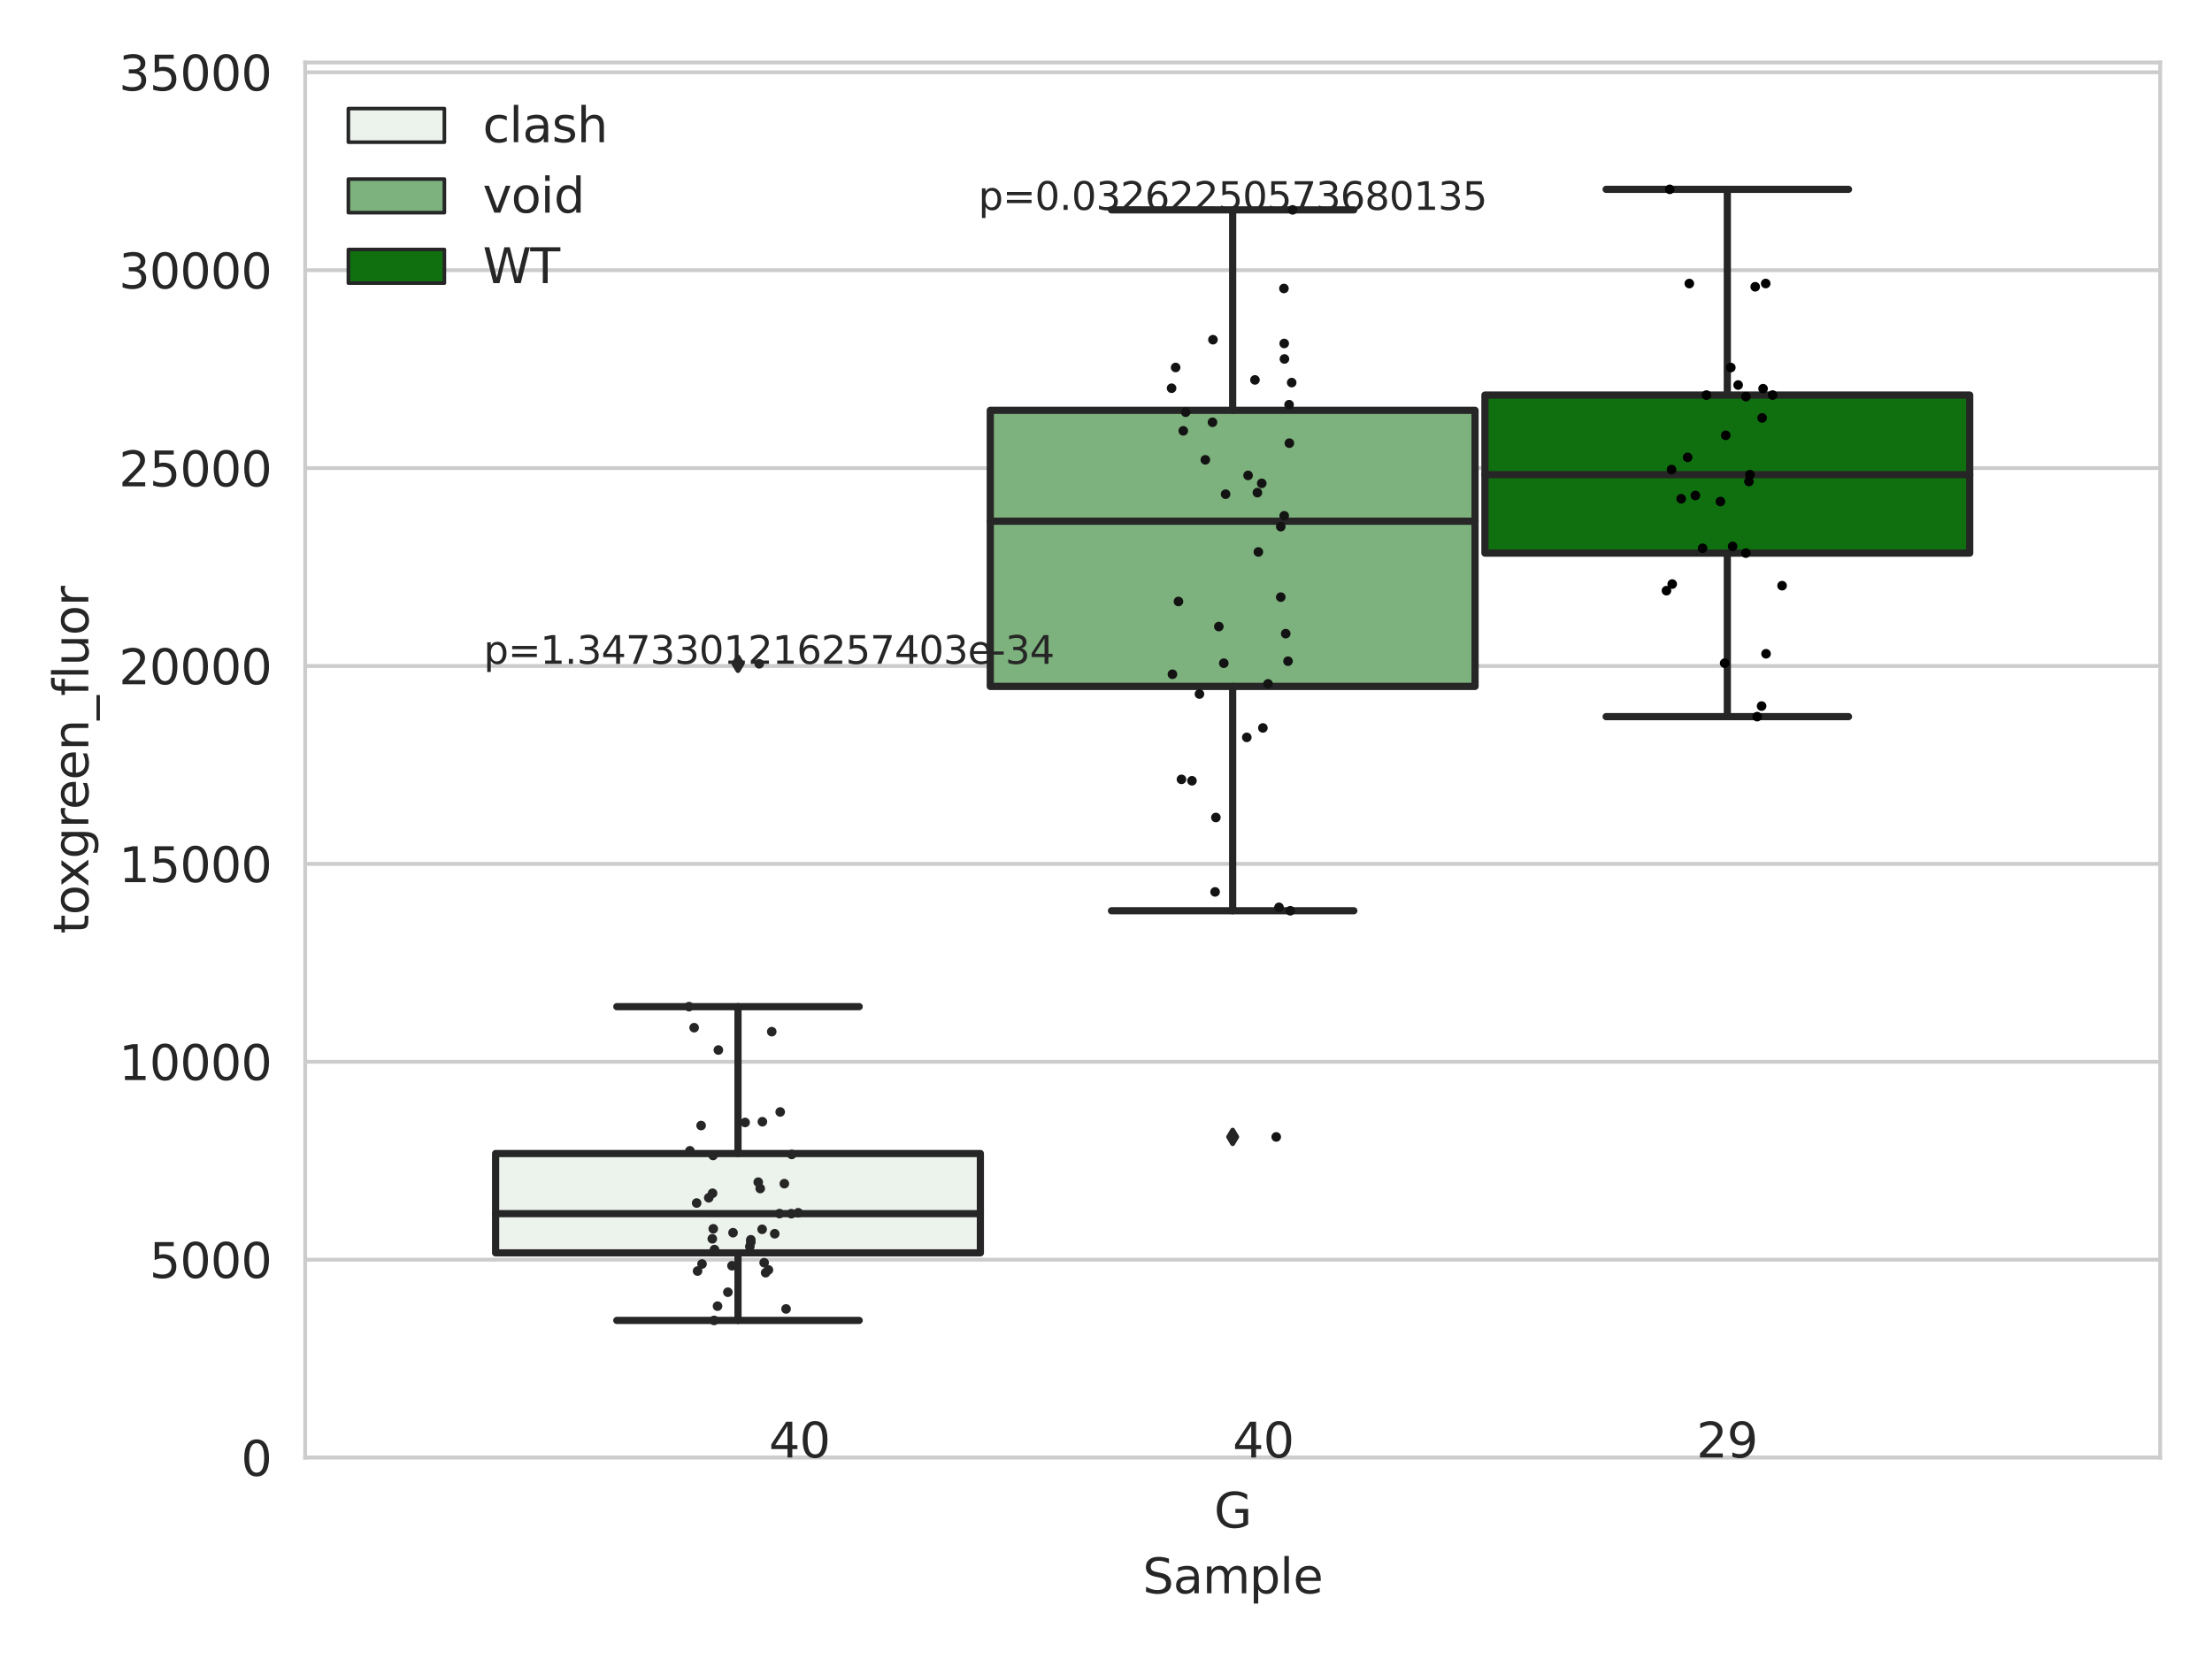 <?xml version="1.0" encoding="utf-8" standalone="no"?>
<!DOCTYPE svg PUBLIC "-//W3C//DTD SVG 1.1//EN"
  "http://www.w3.org/Graphics/SVG/1.1/DTD/svg11.dtd">
<svg xmlns:xlink="http://www.w3.org/1999/xlink" width="460.8pt" height="345.6pt" viewBox="0 0 460.8 345.6" xmlns="http://www.w3.org/2000/svg" version="1.1">
 <defs>
  <style type="text/css">*{stroke-linejoin: round; stroke-linecap: butt}</style>
 </defs>
 <g id="figure_1">
  <g id="patch_1">
   <path d="M 0 345.6 
L 460.8 345.6 
L 460.8 0 
L 0 0 
z
" style="fill: #ffffff"/>
  </g>
  <g id="axes_1">
   <g id="patch_2">
    <path d="M 63.571 303.64 
L 450 303.64 
L 450 13.022 
L 63.571 13.022 
z
" style="fill: #ffffff"/>
   </g>
   <g id="matplotlib.axis_1">
    <g id="xtick_1">
     <g id="text_1">
      <!-- G -->
      <g style="fill: #262626" transform="translate(252.911 318.238)scale(0.1 -0.1)">
       <defs>
        <path id="DejaVuSans-47" d="M 3809 666 
L 3809 1919 
L 2778 1919 
L 2778 2438 
L 4434 2438 
L 4434 434 
Q 4069 175 3628 42 
Q 3188 -91 2688 -91 
Q 1594 -91 976 548 
Q 359 1188 359 2328 
Q 359 3472 976 4111 
Q 1594 4750 2688 4750 
Q 3144 4750 3555 4637 
Q 3966 4525 4313 4306 
L 4313 3634 
Q 3963 3931 3569 4081 
Q 3175 4231 2741 4231 
Q 1884 4231 1454 3753 
Q 1025 3275 1025 2328 
Q 1025 1384 1454 906 
Q 1884 428 2741 428 
Q 3075 428 3337 486 
Q 3600 544 3809 666 
z
" transform="scale(0.016)"/>
       </defs>
       <use xlink:href="#DejaVuSans-47"/>
      </g>
     </g>
    </g>
    <g id="text_2">
     <!-- Sample -->
     <g style="fill: #262626" transform="translate(238.037 331.917)scale(0.1 -0.1)">
      <defs>
       <path id="DejaVuSans-53" d="M 3425 4513 
L 3425 3897 
Q 3066 4069 2747 4153 
Q 2428 4238 2131 4238 
Q 1616 4238 1336 4038 
Q 1056 3838 1056 3469 
Q 1056 3159 1242 3001 
Q 1428 2844 1947 2747 
L 2328 2669 
Q 3034 2534 3370 2195 
Q 3706 1856 3706 1288 
Q 3706 609 3251 259 
Q 2797 -91 1919 -91 
Q 1588 -91 1214 -16 
Q 841 59 441 206 
L 441 856 
Q 825 641 1194 531 
Q 1563 422 1919 422 
Q 2459 422 2753 634 
Q 3047 847 3047 1241 
Q 3047 1584 2836 1778 
Q 2625 1972 2144 2069 
L 1759 2144 
Q 1053 2284 737 2584 
Q 422 2884 422 3419 
Q 422 4038 858 4394 
Q 1294 4750 2059 4750 
Q 2388 4750 2728 4690 
Q 3069 4631 3425 4513 
z
" transform="scale(0.016)"/>
       <path id="DejaVuSans-61" d="M 2194 1759 
Q 1497 1759 1228 1600 
Q 959 1441 959 1056 
Q 959 750 1161 570 
Q 1363 391 1709 391 
Q 2188 391 2477 730 
Q 2766 1069 2766 1631 
L 2766 1759 
L 2194 1759 
z
M 3341 1997 
L 3341 0 
L 2766 0 
L 2766 531 
Q 2569 213 2275 61 
Q 1981 -91 1556 -91 
Q 1019 -91 701 211 
Q 384 513 384 1019 
Q 384 1609 779 1909 
Q 1175 2209 1959 2209 
L 2766 2209 
L 2766 2266 
Q 2766 2663 2505 2880 
Q 2244 3097 1772 3097 
Q 1472 3097 1187 3025 
Q 903 2953 641 2809 
L 641 3341 
Q 956 3463 1253 3523 
Q 1550 3584 1831 3584 
Q 2591 3584 2966 3190 
Q 3341 2797 3341 1997 
z
" transform="scale(0.016)"/>
       <path id="DejaVuSans-6d" d="M 3328 2828 
Q 3544 3216 3844 3400 
Q 4144 3584 4550 3584 
Q 5097 3584 5394 3201 
Q 5691 2819 5691 2113 
L 5691 0 
L 5113 0 
L 5113 2094 
Q 5113 2597 4934 2840 
Q 4756 3084 4391 3084 
Q 3944 3084 3684 2787 
Q 3425 2491 3425 1978 
L 3425 0 
L 2847 0 
L 2847 2094 
Q 2847 2600 2669 2842 
Q 2491 3084 2119 3084 
Q 1678 3084 1418 2786 
Q 1159 2488 1159 1978 
L 1159 0 
L 581 0 
L 581 3500 
L 1159 3500 
L 1159 2956 
Q 1356 3278 1631 3431 
Q 1906 3584 2284 3584 
Q 2666 3584 2933 3390 
Q 3200 3197 3328 2828 
z
" transform="scale(0.016)"/>
       <path id="DejaVuSans-70" d="M 1159 525 
L 1159 -1331 
L 581 -1331 
L 581 3500 
L 1159 3500 
L 1159 2969 
Q 1341 3281 1617 3432 
Q 1894 3584 2278 3584 
Q 2916 3584 3314 3078 
Q 3713 2572 3713 1747 
Q 3713 922 3314 415 
Q 2916 -91 2278 -91 
Q 1894 -91 1617 61 
Q 1341 213 1159 525 
z
M 3116 1747 
Q 3116 2381 2855 2742 
Q 2594 3103 2138 3103 
Q 1681 3103 1420 2742 
Q 1159 2381 1159 1747 
Q 1159 1113 1420 752 
Q 1681 391 2138 391 
Q 2594 391 2855 752 
Q 3116 1113 3116 1747 
z
" transform="scale(0.016)"/>
       <path id="DejaVuSans-6c" d="M 603 4863 
L 1178 4863 
L 1178 0 
L 603 0 
L 603 4863 
z
" transform="scale(0.016)"/>
       <path id="DejaVuSans-65" d="M 3597 1894 
L 3597 1613 
L 953 1613 
Q 991 1019 1311 708 
Q 1631 397 2203 397 
Q 2534 397 2845 478 
Q 3156 559 3463 722 
L 3463 178 
Q 3153 47 2828 -22 
Q 2503 -91 2169 -91 
Q 1331 -91 842 396 
Q 353 884 353 1716 
Q 353 2575 817 3079 
Q 1281 3584 2069 3584 
Q 2775 3584 3186 3129 
Q 3597 2675 3597 1894 
z
M 3022 2063 
Q 3016 2534 2758 2815 
Q 2500 3097 2075 3097 
Q 1594 3097 1305 2825 
Q 1016 2553 972 2059 
L 3022 2063 
z
" transform="scale(0.016)"/>
      </defs>
      <use xlink:href="#DejaVuSans-53"/>
      <use xlink:href="#DejaVuSans-61" x="63.477"/>
      <use xlink:href="#DejaVuSans-6d" x="124.756"/>
      <use xlink:href="#DejaVuSans-70" x="222.168"/>
      <use xlink:href="#DejaVuSans-6c" x="285.645"/>
      <use xlink:href="#DejaVuSans-65" x="313.428"/>
     </g>
    </g>
   </g>
   <g id="matplotlib.axis_2">
    <g id="ytick_1">
     <g id="line2d_1">
      <path d="M 63.571 303.64 
L 450 303.64 
" clip-path="url(#p65b88e9f50)" style="fill: none; stroke: #cccccc; stroke-width: 0.8; stroke-linecap: round"/>
     </g>
     <g id="text_3">
      <!-- 0 -->
      <g style="fill: #262626" transform="translate(50.209 307.439)scale(0.1 -0.1)">
       <defs>
        <path id="DejaVuSans-30" d="M 2034 4250 
Q 1547 4250 1301 3770 
Q 1056 3291 1056 2328 
Q 1056 1369 1301 889 
Q 1547 409 2034 409 
Q 2525 409 2770 889 
Q 3016 1369 3016 2328 
Q 3016 3291 2770 3770 
Q 2525 4250 2034 4250 
z
M 2034 4750 
Q 2819 4750 3233 4129 
Q 3647 3509 3647 2328 
Q 3647 1150 3233 529 
Q 2819 -91 2034 -91 
Q 1250 -91 836 529 
Q 422 1150 422 2328 
Q 422 3509 836 4129 
Q 1250 4750 2034 4750 
z
" transform="scale(0.016)"/>
       </defs>
       <use xlink:href="#DejaVuSans-30"/>
      </g>
     </g>
    </g>
    <g id="ytick_2">
     <g id="line2d_2">
      <path d="M 63.571 262.414 
L 450 262.414 
" clip-path="url(#p65b88e9f50)" style="fill: none; stroke: #cccccc; stroke-width: 0.8; stroke-linecap: round"/>
     </g>
     <g id="text_4">
      <!-- 5000 -->
      <g style="fill: #262626" transform="translate(31.121 266.214)scale(0.1 -0.1)">
       <defs>
        <path id="DejaVuSans-35" d="M 691 4666 
L 3169 4666 
L 3169 4134 
L 1269 4134 
L 1269 2991 
Q 1406 3038 1543 3061 
Q 1681 3084 1819 3084 
Q 2600 3084 3056 2656 
Q 3513 2228 3513 1497 
Q 3513 744 3044 326 
Q 2575 -91 1722 -91 
Q 1428 -91 1123 -41 
Q 819 9 494 109 
L 494 744 
Q 775 591 1075 516 
Q 1375 441 1709 441 
Q 2250 441 2565 725 
Q 2881 1009 2881 1497 
Q 2881 1984 2565 2268 
Q 2250 2553 1709 2553 
Q 1456 2553 1204 2497 
Q 953 2441 691 2322 
L 691 4666 
z
" transform="scale(0.016)"/>
       </defs>
       <use xlink:href="#DejaVuSans-35"/>
       <use xlink:href="#DejaVuSans-30" x="63.623"/>
       <use xlink:href="#DejaVuSans-30" x="127.246"/>
       <use xlink:href="#DejaVuSans-30" x="190.869"/>
      </g>
     </g>
    </g>
    <g id="ytick_3">
     <g id="line2d_3">
      <path d="M 63.571 221.189 
L 450 221.189 
" clip-path="url(#p65b88e9f50)" style="fill: none; stroke: #cccccc; stroke-width: 0.8; stroke-linecap: round"/>
     </g>
     <g id="text_5">
      <!-- 10000 -->
      <g style="fill: #262626" transform="translate(24.759 224.988)scale(0.1 -0.1)">
       <defs>
        <path id="DejaVuSans-31" d="M 794 531 
L 1825 531 
L 1825 4091 
L 703 3866 
L 703 4441 
L 1819 4666 
L 2450 4666 
L 2450 531 
L 3481 531 
L 3481 0 
L 794 0 
L 794 531 
z
" transform="scale(0.016)"/>
       </defs>
       <use xlink:href="#DejaVuSans-31"/>
       <use xlink:href="#DejaVuSans-30" x="63.623"/>
       <use xlink:href="#DejaVuSans-30" x="127.246"/>
       <use xlink:href="#DejaVuSans-30" x="190.869"/>
       <use xlink:href="#DejaVuSans-30" x="254.492"/>
      </g>
     </g>
    </g>
    <g id="ytick_4">
     <g id="line2d_4">
      <path d="M 63.571 179.963 
L 450 179.963 
" clip-path="url(#p65b88e9f50)" style="fill: none; stroke: #cccccc; stroke-width: 0.8; stroke-linecap: round"/>
     </g>
     <g id="text_6">
      <!-- 15000 -->
      <g style="fill: #262626" transform="translate(24.759 183.762)scale(0.1 -0.1)">
       <use xlink:href="#DejaVuSans-31"/>
       <use xlink:href="#DejaVuSans-35" x="63.623"/>
       <use xlink:href="#DejaVuSans-30" x="127.246"/>
       <use xlink:href="#DejaVuSans-30" x="190.869"/>
       <use xlink:href="#DejaVuSans-30" x="254.492"/>
      </g>
     </g>
    </g>
    <g id="ytick_5">
     <g id="line2d_5">
      <path d="M 63.571 138.738 
L 450 138.738 
" clip-path="url(#p65b88e9f50)" style="fill: none; stroke: #cccccc; stroke-width: 0.8; stroke-linecap: round"/>
     </g>
     <g id="text_7">
      <!-- 20000 -->
      <g style="fill: #262626" transform="translate(24.759 142.537)scale(0.1 -0.1)">
       <defs>
        <path id="DejaVuSans-32" d="M 1228 531 
L 3431 531 
L 3431 0 
L 469 0 
L 469 531 
Q 828 903 1448 1529 
Q 2069 2156 2228 2338 
Q 2531 2678 2651 2914 
Q 2772 3150 2772 3378 
Q 2772 3750 2511 3984 
Q 2250 4219 1831 4219 
Q 1534 4219 1204 4116 
Q 875 4013 500 3803 
L 500 4441 
Q 881 4594 1212 4672 
Q 1544 4750 1819 4750 
Q 2544 4750 2975 4387 
Q 3406 4025 3406 3419 
Q 3406 3131 3298 2873 
Q 3191 2616 2906 2266 
Q 2828 2175 2409 1742 
Q 1991 1309 1228 531 
z
" transform="scale(0.016)"/>
       </defs>
       <use xlink:href="#DejaVuSans-32"/>
       <use xlink:href="#DejaVuSans-30" x="63.623"/>
       <use xlink:href="#DejaVuSans-30" x="127.246"/>
       <use xlink:href="#DejaVuSans-30" x="190.869"/>
       <use xlink:href="#DejaVuSans-30" x="254.492"/>
      </g>
     </g>
    </g>
    <g id="ytick_6">
     <g id="line2d_6">
      <path d="M 63.571 97.512 
L 450 97.512 
" clip-path="url(#p65b88e9f50)" style="fill: none; stroke: #cccccc; stroke-width: 0.8; stroke-linecap: round"/>
     </g>
     <g id="text_8">
      <!-- 25000 -->
      <g style="fill: #262626" transform="translate(24.759 101.311)scale(0.1 -0.1)">
       <use xlink:href="#DejaVuSans-32"/>
       <use xlink:href="#DejaVuSans-35" x="63.623"/>
       <use xlink:href="#DejaVuSans-30" x="127.246"/>
       <use xlink:href="#DejaVuSans-30" x="190.869"/>
       <use xlink:href="#DejaVuSans-30" x="254.492"/>
      </g>
     </g>
    </g>
    <g id="ytick_7">
     <g id="line2d_7">
      <path d="M 63.571 56.286 
L 450 56.286 
" clip-path="url(#p65b88e9f50)" style="fill: none; stroke: #cccccc; stroke-width: 0.8; stroke-linecap: round"/>
     </g>
     <g id="text_9">
      <!-- 30000 -->
      <g style="fill: #262626" transform="translate(24.759 60.085)scale(0.1 -0.1)">
       <defs>
        <path id="DejaVuSans-33" d="M 2597 2516 
Q 3050 2419 3304 2112 
Q 3559 1806 3559 1356 
Q 3559 666 3084 287 
Q 2609 -91 1734 -91 
Q 1441 -91 1130 -33 
Q 819 25 488 141 
L 488 750 
Q 750 597 1062 519 
Q 1375 441 1716 441 
Q 2309 441 2620 675 
Q 2931 909 2931 1356 
Q 2931 1769 2642 2001 
Q 2353 2234 1838 2234 
L 1294 2234 
L 1294 2753 
L 1863 2753 
Q 2328 2753 2575 2939 
Q 2822 3125 2822 3475 
Q 2822 3834 2567 4026 
Q 2313 4219 1838 4219 
Q 1578 4219 1281 4162 
Q 984 4106 628 3988 
L 628 4550 
Q 988 4650 1302 4700 
Q 1616 4750 1894 4750 
Q 2613 4750 3031 4423 
Q 3450 4097 3450 3541 
Q 3450 3153 3228 2886 
Q 3006 2619 2597 2516 
z
" transform="scale(0.016)"/>
       </defs>
       <use xlink:href="#DejaVuSans-33"/>
       <use xlink:href="#DejaVuSans-30" x="63.623"/>
       <use xlink:href="#DejaVuSans-30" x="127.246"/>
       <use xlink:href="#DejaVuSans-30" x="190.869"/>
       <use xlink:href="#DejaVuSans-30" x="254.492"/>
      </g>
     </g>
    </g>
    <g id="ytick_8">
     <g id="line2d_8">
      <path d="M 63.571 15.061 
L 450 15.061 
" clip-path="url(#p65b88e9f50)" style="fill: none; stroke: #cccccc; stroke-width: 0.8; stroke-linecap: round"/>
     </g>
     <g id="text_10">
      <!-- 35000 -->
      <g style="fill: #262626" transform="translate(24.759 18.86)scale(0.1 -0.1)">
       <use xlink:href="#DejaVuSans-33"/>
       <use xlink:href="#DejaVuSans-35" x="63.623"/>
       <use xlink:href="#DejaVuSans-30" x="127.246"/>
       <use xlink:href="#DejaVuSans-30" x="190.869"/>
       <use xlink:href="#DejaVuSans-30" x="254.492"/>
      </g>
     </g>
    </g>
    <g id="text_11">
     <!-- toxgreen_fluor -->
     <g style="fill: #262626" transform="translate(18.401 194.526)rotate(-90)scale(0.1 -0.1)">
      <defs>
       <path id="DejaVuSans-74" d="M 1172 4494 
L 1172 3500 
L 2356 3500 
L 2356 3053 
L 1172 3053 
L 1172 1153 
Q 1172 725 1289 603 
Q 1406 481 1766 481 
L 2356 481 
L 2356 0 
L 1766 0 
Q 1100 0 847 248 
Q 594 497 594 1153 
L 594 3053 
L 172 3053 
L 172 3500 
L 594 3500 
L 594 4494 
L 1172 4494 
z
" transform="scale(0.016)"/>
       <path id="DejaVuSans-6f" d="M 1959 3097 
Q 1497 3097 1228 2736 
Q 959 2375 959 1747 
Q 959 1119 1226 758 
Q 1494 397 1959 397 
Q 2419 397 2687 759 
Q 2956 1122 2956 1747 
Q 2956 2369 2687 2733 
Q 2419 3097 1959 3097 
z
M 1959 3584 
Q 2709 3584 3137 3096 
Q 3566 2609 3566 1747 
Q 3566 888 3137 398 
Q 2709 -91 1959 -91 
Q 1206 -91 779 398 
Q 353 888 353 1747 
Q 353 2609 779 3096 
Q 1206 3584 1959 3584 
z
" transform="scale(0.016)"/>
       <path id="DejaVuSans-78" d="M 3513 3500 
L 2247 1797 
L 3578 0 
L 2900 0 
L 1881 1375 
L 863 0 
L 184 0 
L 1544 1831 
L 300 3500 
L 978 3500 
L 1906 2253 
L 2834 3500 
L 3513 3500 
z
" transform="scale(0.016)"/>
       <path id="DejaVuSans-67" d="M 2906 1791 
Q 2906 2416 2648 2759 
Q 2391 3103 1925 3103 
Q 1463 3103 1205 2759 
Q 947 2416 947 1791 
Q 947 1169 1205 825 
Q 1463 481 1925 481 
Q 2391 481 2648 825 
Q 2906 1169 2906 1791 
z
M 3481 434 
Q 3481 -459 3084 -895 
Q 2688 -1331 1869 -1331 
Q 1566 -1331 1297 -1286 
Q 1028 -1241 775 -1147 
L 775 -588 
Q 1028 -725 1275 -790 
Q 1522 -856 1778 -856 
Q 2344 -856 2625 -561 
Q 2906 -266 2906 331 
L 2906 616 
Q 2728 306 2450 153 
Q 2172 0 1784 0 
Q 1141 0 747 490 
Q 353 981 353 1791 
Q 353 2603 747 3093 
Q 1141 3584 1784 3584 
Q 2172 3584 2450 3431 
Q 2728 3278 2906 2969 
L 2906 3500 
L 3481 3500 
L 3481 434 
z
" transform="scale(0.016)"/>
       <path id="DejaVuSans-72" d="M 2631 2963 
Q 2534 3019 2420 3045 
Q 2306 3072 2169 3072 
Q 1681 3072 1420 2755 
Q 1159 2438 1159 1844 
L 1159 0 
L 581 0 
L 581 3500 
L 1159 3500 
L 1159 2956 
Q 1341 3275 1631 3429 
Q 1922 3584 2338 3584 
Q 2397 3584 2469 3576 
Q 2541 3569 2628 3553 
L 2631 2963 
z
" transform="scale(0.016)"/>
       <path id="DejaVuSans-6e" d="M 3513 2113 
L 3513 0 
L 2938 0 
L 2938 2094 
Q 2938 2591 2744 2837 
Q 2550 3084 2163 3084 
Q 1697 3084 1428 2787 
Q 1159 2491 1159 1978 
L 1159 0 
L 581 0 
L 581 3500 
L 1159 3500 
L 1159 2956 
Q 1366 3272 1645 3428 
Q 1925 3584 2291 3584 
Q 2894 3584 3203 3211 
Q 3513 2838 3513 2113 
z
" transform="scale(0.016)"/>
       <path id="DejaVuSans-5f" d="M 3263 -1063 
L 3263 -1509 
L -63 -1509 
L -63 -1063 
L 3263 -1063 
z
" transform="scale(0.016)"/>
       <path id="DejaVuSans-66" d="M 2375 4863 
L 2375 4384 
L 1825 4384 
Q 1516 4384 1395 4259 
Q 1275 4134 1275 3809 
L 1275 3500 
L 2222 3500 
L 2222 3053 
L 1275 3053 
L 1275 0 
L 697 0 
L 697 3053 
L 147 3053 
L 147 3500 
L 697 3500 
L 697 3744 
Q 697 4328 969 4595 
Q 1241 4863 1831 4863 
L 2375 4863 
z
" transform="scale(0.016)"/>
       <path id="DejaVuSans-75" d="M 544 1381 
L 544 3500 
L 1119 3500 
L 1119 1403 
Q 1119 906 1312 657 
Q 1506 409 1894 409 
Q 2359 409 2629 706 
Q 2900 1003 2900 1516 
L 2900 3500 
L 3475 3500 
L 3475 0 
L 2900 0 
L 2900 538 
Q 2691 219 2414 64 
Q 2138 -91 1772 -91 
Q 1169 -91 856 284 
Q 544 659 544 1381 
z
M 1991 3584 
L 1991 3584 
z
" transform="scale(0.016)"/>
      </defs>
      <use xlink:href="#DejaVuSans-74"/>
      <use xlink:href="#DejaVuSans-6f" x="39.209"/>
      <use xlink:href="#DejaVuSans-78" x="97.266"/>
      <use xlink:href="#DejaVuSans-67" x="156.445"/>
      <use xlink:href="#DejaVuSans-72" x="219.922"/>
      <use xlink:href="#DejaVuSans-65" x="258.785"/>
      <use xlink:href="#DejaVuSans-65" x="320.309"/>
      <use xlink:href="#DejaVuSans-6e" x="381.832"/>
      <use xlink:href="#DejaVuSans-5f" x="445.211"/>
      <use xlink:href="#DejaVuSans-66" x="495.211"/>
      <use xlink:href="#DejaVuSans-6c" x="530.416"/>
      <use xlink:href="#DejaVuSans-75" x="558.199"/>
      <use xlink:href="#DejaVuSans-6f" x="621.578"/>
      <use xlink:href="#DejaVuSans-72" x="682.76"/>
     </g>
    </g>
   </g>
   <g id="patch_3">
    <path d="M 103.245 260.994 
L 204.231 260.994 
L 204.231 240.299 
L 103.245 240.299 
L 103.245 260.994 
z
" clip-path="url(#p65b88e9f50)" style="fill: #ecf2ec; stroke: #262626; stroke-width: 1.5; stroke-linejoin: miter"/>
   </g>
   <g id="patch_4">
    <path d="M 206.292 142.99 
L 307.279 142.99 
L 307.279 85.477 
L 206.292 85.477 
L 206.292 142.99 
z
" clip-path="url(#p65b88e9f50)" style="fill: #7db17d; stroke: #262626; stroke-width: 1.5; stroke-linejoin: miter"/>
   </g>
   <g id="patch_5">
    <path d="M 309.34 115.22 
L 410.327 115.22 
L 410.327 82.297 
L 309.34 82.297 
L 309.34 115.22 
z
" clip-path="url(#p65b88e9f50)" style="fill: #107010; stroke: #262626; stroke-width: 1.5; stroke-linejoin: miter"/>
   </g>
   <g id="patch_6">
    <path d="M 256.786 303.64 
L 256.786 303.64 
L 256.786 303.64 
L 256.786 303.64 
z
" clip-path="url(#p65b88e9f50)" style="fill: #ecf2ec; stroke: #262626; stroke-width: 0.75; stroke-linejoin: miter"/>
   </g>
   <g id="patch_7">
    <path d="M 256.786 303.64 
L 256.786 303.64 
L 256.786 303.64 
L 256.786 303.64 
z
" clip-path="url(#p65b88e9f50)" style="fill: #7db17d; stroke: #262626; stroke-width: 0.75; stroke-linejoin: miter"/>
   </g>
   <g id="patch_8">
    <path d="M 256.786 303.64 
L 256.786 303.64 
L 256.786 303.64 
L 256.786 303.64 
z
" clip-path="url(#p65b88e9f50)" style="fill: #107010; stroke: #262626; stroke-width: 0.75; stroke-linejoin: miter"/>
   </g>
   <g id="PathCollection_1"/>
   <g id="PathCollection_2"/>
   <g id="PathCollection_3"/>
   <g id="line2d_9">
    <path d="M 153.738 260.994 
L 153.738 275.068 
" clip-path="url(#p65b88e9f50)" style="fill: none; stroke: #262626; stroke-width: 1.5; stroke-linecap: round"/>
   </g>
   <g id="line2d_10">
    <path d="M 153.738 240.299 
L 153.738 209.702 
" clip-path="url(#p65b88e9f50)" style="fill: none; stroke: #262626; stroke-width: 1.5; stroke-linecap: round"/>
   </g>
   <g id="line2d_11">
    <path d="M 128.491 275.068 
L 178.985 275.068 
" clip-path="url(#p65b88e9f50)" style="fill: none; stroke: #262626; stroke-width: 1.5; stroke-linecap: round"/>
   </g>
   <g id="line2d_12">
    <path d="M 128.491 209.702 
L 178.985 209.702 
" clip-path="url(#p65b88e9f50)" style="fill: none; stroke: #262626; stroke-width: 1.5; stroke-linecap: round"/>
   </g>
   <g id="line2d_13">
    <defs>
     <path id="m87741aca9b" d="M -0 1.414 
L 0.849 0 
L 0 -1.414 
L -0.849 -0 
z
" style="stroke: #262626; stroke-linejoin: miter"/>
    </defs>
    <g clip-path="url(#p65b88e9f50)">
     <use xlink:href="#m87741aca9b" x="153.738" y="138.283" style="fill: #262626; stroke: #262626; stroke-linejoin: miter"/>
    </g>
   </g>
   <g id="line2d_14">
    <path d="M 256.786 142.99 
L 256.786 189.728 
" clip-path="url(#p65b88e9f50)" style="fill: none; stroke: #262626; stroke-width: 1.5; stroke-linecap: round"/>
   </g>
   <g id="line2d_15">
    <path d="M 256.786 85.477 
L 256.786 43.717 
" clip-path="url(#p65b88e9f50)" style="fill: none; stroke: #262626; stroke-width: 1.5; stroke-linecap: round"/>
   </g>
   <g id="line2d_16">
    <path d="M 231.539 189.728 
L 282.032 189.728 
" clip-path="url(#p65b88e9f50)" style="fill: none; stroke: #262626; stroke-width: 1.5; stroke-linecap: round"/>
   </g>
   <g id="line2d_17">
    <path d="M 231.539 43.717 
L 282.032 43.717 
" clip-path="url(#p65b88e9f50)" style="fill: none; stroke: #262626; stroke-width: 1.5; stroke-linecap: round"/>
   </g>
   <g id="line2d_18">
    <g clip-path="url(#p65b88e9f50)">
     <use xlink:href="#m87741aca9b" x="256.786" y="236.838" style="fill: #262626; stroke: #262626; stroke-linejoin: miter"/>
    </g>
   </g>
   <g id="line2d_19">
    <path d="M 359.833 115.22 
L 359.833 149.289 
" clip-path="url(#p65b88e9f50)" style="fill: none; stroke: #262626; stroke-width: 1.5; stroke-linecap: round"/>
   </g>
   <g id="line2d_20">
    <path d="M 359.833 82.297 
L 359.833 39.442 
" clip-path="url(#p65b88e9f50)" style="fill: none; stroke: #262626; stroke-width: 1.5; stroke-linecap: round"/>
   </g>
   <g id="line2d_21">
    <path d="M 334.587 149.289 
L 385.08 149.289 
" clip-path="url(#p65b88e9f50)" style="fill: none; stroke: #262626; stroke-width: 1.5; stroke-linecap: round"/>
   </g>
   <g id="line2d_22">
    <path d="M 334.587 39.442 
L 385.08 39.442 
" clip-path="url(#p65b88e9f50)" style="fill: none; stroke: #262626; stroke-width: 1.5; stroke-linecap: round"/>
   </g>
   <g id="line2d_23"/>
   <g id="line2d_24">
    <path d="M 103.245 252.824 
L 204.231 252.824 
" clip-path="url(#p65b88e9f50)" style="fill: none; stroke: #262626; stroke-width: 1.5; stroke-linecap: round"/>
   </g>
   <g id="line2d_25">
    <path d="M 206.292 108.58 
L 307.279 108.58 
" clip-path="url(#p65b88e9f50)" style="fill: none; stroke: #262626; stroke-width: 1.5; stroke-linecap: round"/>
   </g>
   <g id="line2d_26">
    <path d="M 309.34 98.884 
L 410.327 98.884 
" clip-path="url(#p65b88e9f50)" style="fill: none; stroke: #262626; stroke-width: 1.5; stroke-linecap: round"/>
   </g>
   <g id="patch_9">
    <path d="M 63.571 303.64 
L 63.571 13.022 
" style="fill: none; stroke: #cccccc; stroke-width: 0.8; stroke-linejoin: miter; stroke-linecap: square"/>
   </g>
   <g id="patch_10">
    <path d="M 450 303.64 
L 450 13.022 
" style="fill: none; stroke: #cccccc; stroke-width: 0.8; stroke-linejoin: miter; stroke-linecap: square"/>
   </g>
   <g id="patch_11">
    <path d="M 63.571 303.64 
L 450 303.64 
" style="fill: none; stroke: #cccccc; stroke-width: 0.8; stroke-linejoin: miter; stroke-linecap: square"/>
   </g>
   <g id="patch_12">
    <path d="M 63.571 13.022 
L 450 13.022 
" style="fill: none; stroke: #cccccc; stroke-width: 0.8; stroke-linejoin: miter; stroke-linecap: square"/>
   </g>
   <g id="PathCollection_4">
    <defs>
     <path id="C0_0_5286388d8c" d="M 0 1 
C 0.265 1 0.52 0.895 0.707 0.707 
C 0.895 0.52 1 0.265 1 -0 
C 1 -0.265 0.895 -0.52 0.707 -0.707 
C 0.52 -0.895 0.265 -1 0 -1 
C -0.265 -1 -0.52 -0.895 -0.707 -0.707 
C -0.895 -0.52 -1 -0.265 -1 0 
C -1 0.265 -0.895 0.52 -0.707 0.707 
C -0.52 0.895 -0.265 1 0 1 
z
"/>
    </defs>
    <g clip-path="url(#p65b88e9f50)">
     <use xlink:href="#C0_0_5286388d8c" x="160.769" y="214.913" style="fill: #262626"/>
    </g>
    <g clip-path="url(#p65b88e9f50)">
     <use xlink:href="#C0_0_5286388d8c" x="149.475" y="272.092" style="fill: #262626"/>
    </g>
    <g clip-path="url(#p65b88e9f50)">
     <use xlink:href="#C0_0_5286388d8c" x="158.164" y="138.283" style="fill: #262626"/>
    </g>
    <g clip-path="url(#p65b88e9f50)">
     <use xlink:href="#C0_0_5286388d8c" x="151.628" y="269.191" style="fill: #262626"/>
    </g>
    <g clip-path="url(#p65b88e9f50)">
     <use xlink:href="#C0_0_5286388d8c" x="162.531" y="231.641" style="fill: #262626"/>
    </g>
    <g clip-path="url(#p65b88e9f50)">
     <use xlink:href="#C0_0_5286388d8c" x="159.187" y="263.044" style="fill: #262626"/>
    </g>
    <g clip-path="url(#p65b88e9f50)">
     <use xlink:href="#C0_0_5286388d8c" x="157.954" y="246.266" style="fill: #262626"/>
    </g>
    <g clip-path="url(#p65b88e9f50)">
     <use xlink:href="#C0_0_5286388d8c" x="152.488" y="263.679" style="fill: #262626"/>
    </g>
    <g clip-path="url(#p65b88e9f50)">
     <use xlink:href="#C0_0_5286388d8c" x="143.723" y="239.735" style="fill: #262626"/>
    </g>
    <g clip-path="url(#p65b88e9f50)">
     <use xlink:href="#C0_0_5286388d8c" x="158.369" y="247.593" style="fill: #262626"/>
    </g>
    <g clip-path="url(#p65b88e9f50)">
     <use xlink:href="#C0_0_5286388d8c" x="148.545" y="240.701" style="fill: #262626"/>
    </g>
    <g clip-path="url(#p65b88e9f50)">
     <use xlink:href="#C0_0_5286388d8c" x="156.406" y="258.269" style="fill: #262626"/>
    </g>
    <g clip-path="url(#p65b88e9f50)">
     <use xlink:href="#C0_0_5286388d8c" x="163.753" y="272.676" style="fill: #262626"/>
    </g>
    <g clip-path="url(#p65b88e9f50)">
     <use xlink:href="#C0_0_5286388d8c" x="166.285" y="252.643" style="fill: #262626"/>
    </g>
    <g clip-path="url(#p65b88e9f50)">
     <use xlink:href="#C0_0_5286388d8c" x="148.842" y="260.31" style="fill: #262626"/>
    </g>
    <g clip-path="url(#p65b88e9f50)">
     <use xlink:href="#C0_0_5286388d8c" x="144.603" y="214.086" style="fill: #262626"/>
    </g>
    <g clip-path="url(#p65b88e9f50)">
     <use xlink:href="#C0_0_5286388d8c" x="156.409" y="258.771" style="fill: #262626"/>
    </g>
    <g clip-path="url(#p65b88e9f50)">
     <use xlink:href="#C0_0_5286388d8c" x="160.078" y="264.546" style="fill: #262626"/>
    </g>
    <g clip-path="url(#p65b88e9f50)">
     <use xlink:href="#C0_0_5286388d8c" x="143.54" y="209.702" style="fill: #262626"/>
    </g>
    <g clip-path="url(#p65b88e9f50)">
     <use xlink:href="#C0_0_5286388d8c" x="163.396" y="246.58" style="fill: #262626"/>
    </g>
    <g clip-path="url(#p65b88e9f50)">
     <use xlink:href="#C0_0_5286388d8c" x="158.766" y="256.086" style="fill: #262626"/>
    </g>
    <g clip-path="url(#p65b88e9f50)">
     <use xlink:href="#C0_0_5286388d8c" x="161.392" y="257.01" style="fill: #262626"/>
    </g>
    <g clip-path="url(#p65b88e9f50)">
     <use xlink:href="#C0_0_5286388d8c" x="152.705" y="256.793" style="fill: #262626"/>
    </g>
    <g clip-path="url(#p65b88e9f50)">
     <use xlink:href="#C0_0_5286388d8c" x="146.055" y="234.471" style="fill: #262626"/>
    </g>
    <g clip-path="url(#p65b88e9f50)">
     <use xlink:href="#C0_0_5286388d8c" x="158.818" y="233.675" style="fill: #262626"/>
    </g>
    <g clip-path="url(#p65b88e9f50)">
     <use xlink:href="#C0_0_5286388d8c" x="159.493" y="265.13" style="fill: #262626"/>
    </g>
    <g clip-path="url(#p65b88e9f50)">
     <use xlink:href="#C0_0_5286388d8c" x="148.586" y="255.979" style="fill: #262626"/>
    </g>
    <g clip-path="url(#p65b88e9f50)">
     <use xlink:href="#C0_0_5286388d8c" x="155.221" y="233.83" style="fill: #262626"/>
    </g>
    <g clip-path="url(#p65b88e9f50)">
     <use xlink:href="#C0_0_5286388d8c" x="148.761" y="275.068" style="fill: #262626"/>
    </g>
    <g clip-path="url(#p65b88e9f50)">
     <use xlink:href="#C0_0_5286388d8c" x="162.38" y="252.816" style="fill: #262626"/>
    </g>
    <g clip-path="url(#p65b88e9f50)">
     <use xlink:href="#C0_0_5286388d8c" x="156.205" y="259.682" style="fill: #262626"/>
    </g>
    <g clip-path="url(#p65b88e9f50)">
     <use xlink:href="#C0_0_5286388d8c" x="164.928" y="240.487" style="fill: #262626"/>
    </g>
    <g clip-path="url(#p65b88e9f50)">
     <use xlink:href="#C0_0_5286388d8c" x="145.313" y="264.782" style="fill: #262626"/>
    </g>
    <g clip-path="url(#p65b88e9f50)">
     <use xlink:href="#C0_0_5286388d8c" x="164.848" y="252.833" style="fill: #262626"/>
    </g>
    <g clip-path="url(#p65b88e9f50)">
     <use xlink:href="#C0_0_5286388d8c" x="149.651" y="218.739" style="fill: #262626"/>
    </g>
    <g clip-path="url(#p65b88e9f50)">
     <use xlink:href="#C0_0_5286388d8c" x="145.125" y="250.614" style="fill: #262626"/>
    </g>
    <g clip-path="url(#p65b88e9f50)">
     <use xlink:href="#C0_0_5286388d8c" x="146.244" y="263.309" style="fill: #262626"/>
    </g>
    <g clip-path="url(#p65b88e9f50)">
     <use xlink:href="#C0_0_5286388d8c" x="148.439" y="248.577" style="fill: #262626"/>
    </g>
    <g clip-path="url(#p65b88e9f50)">
     <use xlink:href="#C0_0_5286388d8c" x="148.383" y="258.064" style="fill: #262626"/>
    </g>
    <g clip-path="url(#p65b88e9f50)">
     <use xlink:href="#C0_0_5286388d8c" x="147.651" y="249.515" style="fill: #262626"/>
    </g>
   </g>
   <g id="PathCollection_5">
    <defs>
     <path id="C1_0_01a466a779" d="M 0 1 
C 0.265 1 0.52 0.895 0.707 0.707 
C 0.895 0.52 1 0.265 1 -0 
C 1 -0.265 0.895 -0.52 0.707 -0.707 
C 0.52 -0.895 0.265 -1 0 -1 
C -0.265 -1 -0.52 -0.895 -0.707 -0.707 
C -0.895 -0.52 -1 -0.265 -1 0 
C -1 0.265 -0.895 0.52 -0.707 0.707 
C -0.52 0.895 -0.265 1 0 1 
z
"/>
    </defs>
    <g clip-path="url(#p65b88e9f50)">
     <use xlink:href="#C1_0_01a466a779" x="265.861" y="236.838" style="fill: #131313"/>
    </g>
    <g clip-path="url(#p65b88e9f50)">
     <use xlink:href="#C1_0_01a466a779" x="269.083" y="79.702" style="fill: #131313"/>
    </g>
    <g clip-path="url(#p65b88e9f50)">
     <use xlink:href="#C1_0_01a466a779" x="244.063" y="80.873" style="fill: #131313"/>
    </g>
    <g clip-path="url(#p65b88e9f50)">
     <use xlink:href="#C1_0_01a466a779" x="253.29" y="170.297" style="fill: #131313"/>
    </g>
    <g clip-path="url(#p65b88e9f50)">
     <use xlink:href="#C1_0_01a466a779" x="248.306" y="162.648" style="fill: #131313"/>
    </g>
    <g clip-path="url(#p65b88e9f50)">
     <use xlink:href="#C1_0_01a466a779" x="253.127" y="185.798" style="fill: #131313"/>
    </g>
    <g clip-path="url(#p65b88e9f50)">
     <use xlink:href="#C1_0_01a466a779" x="261.938" y="102.623" style="fill: #131313"/>
    </g>
    <g clip-path="url(#p65b88e9f50)">
     <use xlink:href="#C1_0_01a466a779" x="263.081" y="151.64" style="fill: #131313"/>
    </g>
    <g clip-path="url(#p65b88e9f50)">
     <use xlink:href="#C1_0_01a466a779" x="268.789" y="189.728" style="fill: #131313"/>
    </g>
    <g clip-path="url(#p65b88e9f50)">
     <use xlink:href="#C1_0_01a466a779" x="254.942" y="138.159" style="fill: #131313"/>
    </g>
    <g clip-path="url(#p65b88e9f50)">
     <use xlink:href="#C1_0_01a466a779" x="252.68" y="70.766" style="fill: #131313"/>
    </g>
    <g clip-path="url(#p65b88e9f50)">
     <use xlink:href="#C1_0_01a466a779" x="269.274" y="43.717" style="fill: #131313"/>
    </g>
    <g clip-path="url(#p65b88e9f50)">
     <use xlink:href="#C1_0_01a466a779" x="246.499" y="89.749" style="fill: #131313"/>
    </g>
    <g clip-path="url(#p65b88e9f50)">
     <use xlink:href="#C1_0_01a466a779" x="253.902" y="130.521" style="fill: #131313"/>
    </g>
    <g clip-path="url(#p65b88e9f50)">
     <use xlink:href="#C1_0_01a466a779" x="251.094" y="95.786" style="fill: #131313"/>
    </g>
    <g clip-path="url(#p65b88e9f50)">
     <use xlink:href="#C1_0_01a466a779" x="246.121" y="162.354" style="fill: #131313"/>
    </g>
    <g clip-path="url(#p65b88e9f50)">
     <use xlink:href="#C1_0_01a466a779" x="247.005" y="85.867" style="fill: #131313"/>
    </g>
    <g clip-path="url(#p65b88e9f50)">
     <use xlink:href="#C1_0_01a466a779" x="268.599" y="92.316" style="fill: #131313"/>
    </g>
    <g clip-path="url(#p65b88e9f50)">
     <use xlink:href="#C1_0_01a466a779" x="244.905" y="76.551" style="fill: #131313"/>
    </g>
    <g clip-path="url(#p65b88e9f50)">
     <use xlink:href="#C1_0_01a466a779" x="259.998" y="99.033" style="fill: #131313"/>
    </g>
    <g clip-path="url(#p65b88e9f50)">
     <use xlink:href="#C1_0_01a466a779" x="249.866" y="144.579" style="fill: #131313"/>
    </g>
    <g clip-path="url(#p65b88e9f50)">
     <use xlink:href="#C1_0_01a466a779" x="266.808" y="109.711" style="fill: #131313"/>
    </g>
    <g clip-path="url(#p65b88e9f50)">
     <use xlink:href="#C1_0_01a466a779" x="244.24" y="140.457" style="fill: #131313"/>
    </g>
    <g clip-path="url(#p65b88e9f50)">
     <use xlink:href="#C1_0_01a466a779" x="267.524" y="71.551" style="fill: #131313"/>
    </g>
    <g clip-path="url(#p65b88e9f50)">
     <use xlink:href="#C1_0_01a466a779" x="259.73" y="153.606" style="fill: #131313"/>
    </g>
    <g clip-path="url(#p65b88e9f50)">
     <use xlink:href="#C1_0_01a466a779" x="262.846" y="100.69" style="fill: #131313"/>
    </g>
    <g clip-path="url(#p65b88e9f50)">
     <use xlink:href="#C1_0_01a466a779" x="255.315" y="102.944" style="fill: #131313"/>
    </g>
    <g clip-path="url(#p65b88e9f50)">
     <use xlink:href="#C1_0_01a466a779" x="267.464" y="60.096" style="fill: #131313"/>
    </g>
    <g clip-path="url(#p65b88e9f50)">
     <use xlink:href="#C1_0_01a466a779" x="266.806" y="124.391" style="fill: #131313"/>
    </g>
    <g clip-path="url(#p65b88e9f50)">
     <use xlink:href="#C1_0_01a466a779" x="264.161" y="142.461" style="fill: #131313"/>
    </g>
    <g clip-path="url(#p65b88e9f50)">
     <use xlink:href="#C1_0_01a466a779" x="252.585" y="87.971" style="fill: #131313"/>
    </g>
    <g clip-path="url(#p65b88e9f50)">
     <use xlink:href="#C1_0_01a466a779" x="261.431" y="79.142" style="fill: #131313"/>
    </g>
    <g clip-path="url(#p65b88e9f50)">
     <use xlink:href="#C1_0_01a466a779" x="268.318" y="137.737" style="fill: #131313"/>
    </g>
    <g clip-path="url(#p65b88e9f50)">
     <use xlink:href="#C1_0_01a466a779" x="262.139" y="114.983" style="fill: #131313"/>
    </g>
    <g clip-path="url(#p65b88e9f50)">
     <use xlink:href="#C1_0_01a466a779" x="266.439" y="189.008" style="fill: #131313"/>
    </g>
    <g clip-path="url(#p65b88e9f50)">
     <use xlink:href="#C1_0_01a466a779" x="245.494" y="125.301" style="fill: #131313"/>
    </g>
    <g clip-path="url(#p65b88e9f50)">
     <use xlink:href="#C1_0_01a466a779" x="267.57" y="74.776" style="fill: #131313"/>
    </g>
    <g clip-path="url(#p65b88e9f50)">
     <use xlink:href="#C1_0_01a466a779" x="268.539" y="84.305" style="fill: #131313"/>
    </g>
    <g clip-path="url(#p65b88e9f50)">
     <use xlink:href="#C1_0_01a466a779" x="267.839" y="131.997" style="fill: #131313"/>
    </g>
    <g clip-path="url(#p65b88e9f50)">
     <use xlink:href="#C1_0_01a466a779" x="267.526" y="107.45" style="fill: #131313"/>
    </g>
   </g>
   <g id="PathCollection_6">
    <defs>
     <path id="C2_0_eaa83c0a6b" d="M 0 1 
C 0.265 1 0.52 0.895 0.707 0.707 
C 0.895 0.52 1 0.265 1 -0 
C 1 -0.265 0.895 -0.52 0.707 -0.707 
C 0.52 -0.895 0.265 -1 0 -1 
C -0.265 -1 -0.52 -0.895 -0.707 -0.707 
C -0.895 -0.52 -1 -0.265 -1 0 
C -1 0.265 -0.895 0.52 -0.707 0.707 
C -0.52 0.895 -0.265 1 0 1 
z
"/>
    </defs>
    <g clip-path="url(#p65b88e9f50)">
     <use xlink:href="#C2_0_eaa83c0a6b" x="371.242" y="122.008"/>
    </g>
    <g clip-path="url(#p65b88e9f50)">
     <use xlink:href="#C2_0_eaa83c0a6b" x="366.973" y="147.086"/>
    </g>
    <g clip-path="url(#p65b88e9f50)">
     <use xlink:href="#C2_0_eaa83c0a6b" x="364.34" y="100.302"/>
    </g>
    <g clip-path="url(#p65b88e9f50)">
     <use xlink:href="#C2_0_eaa83c0a6b" x="347.155" y="123.047"/>
    </g>
    <g clip-path="url(#p65b88e9f50)">
     <use xlink:href="#C2_0_eaa83c0a6b" x="363.693" y="115.22"/>
    </g>
    <g clip-path="url(#p65b88e9f50)">
     <use xlink:href="#C2_0_eaa83c0a6b" x="355.488" y="82.305"/>
    </g>
    <g clip-path="url(#p65b88e9f50)">
     <use xlink:href="#C2_0_eaa83c0a6b" x="363.704" y="82.617"/>
    </g>
    <g clip-path="url(#p65b88e9f50)">
     <use xlink:href="#C2_0_eaa83c0a6b" x="367.827" y="59.06"/>
    </g>
    <g clip-path="url(#p65b88e9f50)">
     <use xlink:href="#C2_0_eaa83c0a6b" x="348.214" y="97.817"/>
    </g>
    <g clip-path="url(#p65b88e9f50)">
     <use xlink:href="#C2_0_eaa83c0a6b" x="369.269" y="82.297"/>
    </g>
    <g clip-path="url(#p65b88e9f50)">
     <use xlink:href="#C2_0_eaa83c0a6b" x="351.565" y="95.275"/>
    </g>
    <g clip-path="url(#p65b88e9f50)">
     <use xlink:href="#C2_0_eaa83c0a6b" x="351.916" y="59.069"/>
    </g>
    <g clip-path="url(#p65b88e9f50)">
     <use xlink:href="#C2_0_eaa83c0a6b" x="358.394" y="104.477"/>
    </g>
    <g clip-path="url(#p65b88e9f50)">
     <use xlink:href="#C2_0_eaa83c0a6b" x="347.838" y="39.442"/>
    </g>
    <g clip-path="url(#p65b88e9f50)">
     <use xlink:href="#C2_0_eaa83c0a6b" x="348.35" y="121.671"/>
    </g>
    <g clip-path="url(#p65b88e9f50)">
     <use xlink:href="#C2_0_eaa83c0a6b" x="365.643" y="59.741"/>
    </g>
    <g clip-path="url(#p65b88e9f50)">
     <use xlink:href="#C2_0_eaa83c0a6b" x="359.498" y="90.681"/>
    </g>
    <g clip-path="url(#p65b88e9f50)">
     <use xlink:href="#C2_0_eaa83c0a6b" x="350.22" y="103.899"/>
    </g>
    <g clip-path="url(#p65b88e9f50)">
     <use xlink:href="#C2_0_eaa83c0a6b" x="366.044" y="149.289"/>
    </g>
    <g clip-path="url(#p65b88e9f50)">
     <use xlink:href="#C2_0_eaa83c0a6b" x="364.545" y="98.884"/>
    </g>
    <g clip-path="url(#p65b88e9f50)">
     <use xlink:href="#C2_0_eaa83c0a6b" x="359.277" y="138.147"/>
    </g>
    <g clip-path="url(#p65b88e9f50)">
     <use xlink:href="#C2_0_eaa83c0a6b" x="360.936" y="113.822"/>
    </g>
    <g clip-path="url(#p65b88e9f50)">
     <use xlink:href="#C2_0_eaa83c0a6b" x="360.562" y="76.568"/>
    </g>
    <g clip-path="url(#p65b88e9f50)">
     <use xlink:href="#C2_0_eaa83c0a6b" x="367.898" y="136.194"/>
    </g>
    <g clip-path="url(#p65b88e9f50)">
     <use xlink:href="#C2_0_eaa83c0a6b" x="367.083" y="87.059"/>
    </g>
    <g clip-path="url(#p65b88e9f50)">
     <use xlink:href="#C2_0_eaa83c0a6b" x="354.676" y="114.218"/>
    </g>
    <g clip-path="url(#p65b88e9f50)">
     <use xlink:href="#C2_0_eaa83c0a6b" x="362.089" y="80.209"/>
    </g>
    <g clip-path="url(#p65b88e9f50)">
     <use xlink:href="#C2_0_eaa83c0a6b" x="353.177" y="103.214"/>
    </g>
    <g clip-path="url(#p65b88e9f50)">
     <use xlink:href="#C2_0_eaa83c0a6b" x="367.278" y="80.967"/>
    </g>
   </g>
   <g id="text_12">
    <!-- 40 -->
    <g style="fill: #262626" transform="translate(160.178 303.626)scale(0.1 -0.1)">
     <defs>
      <path id="DejaVuSans-34" d="M 2419 4116 
L 825 1625 
L 2419 1625 
L 2419 4116 
z
M 2253 4666 
L 3047 4666 
L 3047 1625 
L 3713 1625 
L 3713 1100 
L 3047 1100 
L 3047 0 
L 2419 0 
L 2419 1100 
L 313 1100 
L 313 1709 
L 2253 4666 
z
" transform="scale(0.016)"/>
     </defs>
     <use xlink:href="#DejaVuSans-34"/>
     <use xlink:href="#DejaVuSans-30" x="63.623"/>
    </g>
   </g>
   <g id="text_13">
    <!-- p=1.3473301216257403e-34 -->
    <g style="fill: #262626" transform="translate(100.757 138.283)scale(0.08 -0.08)">
     <defs>
      <path id="DejaVuSans-3d" d="M 678 2906 
L 4684 2906 
L 4684 2381 
L 678 2381 
L 678 2906 
z
M 678 1631 
L 4684 1631 
L 4684 1100 
L 678 1100 
L 678 1631 
z
" transform="scale(0.016)"/>
      <path id="DejaVuSans-2e" d="M 684 794 
L 1344 794 
L 1344 0 
L 684 0 
L 684 794 
z
" transform="scale(0.016)"/>
      <path id="DejaVuSans-37" d="M 525 4666 
L 3525 4666 
L 3525 4397 
L 1831 0 
L 1172 0 
L 2766 4134 
L 525 4134 
L 525 4666 
z
" transform="scale(0.016)"/>
      <path id="DejaVuSans-36" d="M 2113 2584 
Q 1688 2584 1439 2293 
Q 1191 2003 1191 1497 
Q 1191 994 1439 701 
Q 1688 409 2113 409 
Q 2538 409 2786 701 
Q 3034 994 3034 1497 
Q 3034 2003 2786 2293 
Q 2538 2584 2113 2584 
z
M 3366 4563 
L 3366 3988 
Q 3128 4100 2886 4159 
Q 2644 4219 2406 4219 
Q 1781 4219 1451 3797 
Q 1122 3375 1075 2522 
Q 1259 2794 1537 2939 
Q 1816 3084 2150 3084 
Q 2853 3084 3261 2657 
Q 3669 2231 3669 1497 
Q 3669 778 3244 343 
Q 2819 -91 2113 -91 
Q 1303 -91 875 529 
Q 447 1150 447 2328 
Q 447 3434 972 4092 
Q 1497 4750 2381 4750 
Q 2619 4750 2861 4703 
Q 3103 4656 3366 4563 
z
" transform="scale(0.016)"/>
      <path id="DejaVuSans-2d" d="M 313 2009 
L 1997 2009 
L 1997 1497 
L 313 1497 
L 313 2009 
z
" transform="scale(0.016)"/>
     </defs>
     <use xlink:href="#DejaVuSans-70"/>
     <use xlink:href="#DejaVuSans-3d" x="63.477"/>
     <use xlink:href="#DejaVuSans-31" x="147.266"/>
     <use xlink:href="#DejaVuSans-2e" x="210.889"/>
     <use xlink:href="#DejaVuSans-33" x="242.676"/>
     <use xlink:href="#DejaVuSans-34" x="306.299"/>
     <use xlink:href="#DejaVuSans-37" x="369.922"/>
     <use xlink:href="#DejaVuSans-33" x="433.545"/>
     <use xlink:href="#DejaVuSans-33" x="497.168"/>
     <use xlink:href="#DejaVuSans-30" x="560.791"/>
     <use xlink:href="#DejaVuSans-31" x="624.414"/>
     <use xlink:href="#DejaVuSans-32" x="688.037"/>
     <use xlink:href="#DejaVuSans-31" x="751.66"/>
     <use xlink:href="#DejaVuSans-36" x="815.283"/>
     <use xlink:href="#DejaVuSans-32" x="878.906"/>
     <use xlink:href="#DejaVuSans-35" x="942.529"/>
     <use xlink:href="#DejaVuSans-37" x="1006.152"/>
     <use xlink:href="#DejaVuSans-34" x="1069.775"/>
     <use xlink:href="#DejaVuSans-30" x="1133.398"/>
     <use xlink:href="#DejaVuSans-33" x="1197.021"/>
     <use xlink:href="#DejaVuSans-65" x="1260.645"/>
     <use xlink:href="#DejaVuSans-2d" x="1322.168"/>
     <use xlink:href="#DejaVuSans-33" x="1358.252"/>
     <use xlink:href="#DejaVuSans-34" x="1421.875"/>
    </g>
   </g>
   <g id="text_14">
    <!-- 40 -->
    <g style="fill: #262626" transform="translate(256.786 303.626)scale(0.1 -0.1)">
     <use xlink:href="#DejaVuSans-34"/>
     <use xlink:href="#DejaVuSans-30" x="63.623"/>
    </g>
   </g>
   <g id="text_15">
    <!-- p=0.03262250573680135 -->
    <g style="fill: #262626" transform="translate(203.813 43.717)scale(0.08 -0.08)">
     <defs>
      <path id="DejaVuSans-38" d="M 2034 2216 
Q 1584 2216 1326 1975 
Q 1069 1734 1069 1313 
Q 1069 891 1326 650 
Q 1584 409 2034 409 
Q 2484 409 2743 651 
Q 3003 894 3003 1313 
Q 3003 1734 2745 1975 
Q 2488 2216 2034 2216 
z
M 1403 2484 
Q 997 2584 770 2862 
Q 544 3141 544 3541 
Q 544 4100 942 4425 
Q 1341 4750 2034 4750 
Q 2731 4750 3128 4425 
Q 3525 4100 3525 3541 
Q 3525 3141 3298 2862 
Q 3072 2584 2669 2484 
Q 3125 2378 3379 2068 
Q 3634 1759 3634 1313 
Q 3634 634 3220 271 
Q 2806 -91 2034 -91 
Q 1263 -91 848 271 
Q 434 634 434 1313 
Q 434 1759 690 2068 
Q 947 2378 1403 2484 
z
M 1172 3481 
Q 1172 3119 1398 2916 
Q 1625 2713 2034 2713 
Q 2441 2713 2670 2916 
Q 2900 3119 2900 3481 
Q 2900 3844 2670 4047 
Q 2441 4250 2034 4250 
Q 1625 4250 1398 4047 
Q 1172 3844 1172 3481 
z
" transform="scale(0.016)"/>
     </defs>
     <use xlink:href="#DejaVuSans-70"/>
     <use xlink:href="#DejaVuSans-3d" x="63.477"/>
     <use xlink:href="#DejaVuSans-30" x="147.266"/>
     <use xlink:href="#DejaVuSans-2e" x="210.889"/>
     <use xlink:href="#DejaVuSans-30" x="242.676"/>
     <use xlink:href="#DejaVuSans-33" x="306.299"/>
     <use xlink:href="#DejaVuSans-32" x="369.922"/>
     <use xlink:href="#DejaVuSans-36" x="433.545"/>
     <use xlink:href="#DejaVuSans-32" x="497.168"/>
     <use xlink:href="#DejaVuSans-32" x="560.791"/>
     <use xlink:href="#DejaVuSans-35" x="624.414"/>
     <use xlink:href="#DejaVuSans-30" x="688.037"/>
     <use xlink:href="#DejaVuSans-35" x="751.66"/>
     <use xlink:href="#DejaVuSans-37" x="815.283"/>
     <use xlink:href="#DejaVuSans-33" x="878.906"/>
     <use xlink:href="#DejaVuSans-36" x="942.529"/>
     <use xlink:href="#DejaVuSans-38" x="1006.152"/>
     <use xlink:href="#DejaVuSans-30" x="1069.775"/>
     <use xlink:href="#DejaVuSans-31" x="1133.398"/>
     <use xlink:href="#DejaVuSans-33" x="1197.021"/>
     <use xlink:href="#DejaVuSans-35" x="1260.645"/>
    </g>
   </g>
   <g id="text_16">
    <!-- 29 -->
    <g style="fill: #262626" transform="translate(353.393 303.626)scale(0.1 -0.1)">
     <defs>
      <path id="DejaVuSans-39" d="M 703 97 
L 703 672 
Q 941 559 1184 500 
Q 1428 441 1663 441 
Q 2288 441 2617 861 
Q 2947 1281 2994 2138 
Q 2813 1869 2534 1725 
Q 2256 1581 1919 1581 
Q 1219 1581 811 2004 
Q 403 2428 403 3163 
Q 403 3881 828 4315 
Q 1253 4750 1959 4750 
Q 2769 4750 3195 4129 
Q 3622 3509 3622 2328 
Q 3622 1225 3098 567 
Q 2575 -91 1691 -91 
Q 1453 -91 1209 -44 
Q 966 3 703 97 
z
M 1959 2075 
Q 2384 2075 2632 2365 
Q 2881 2656 2881 3163 
Q 2881 3666 2632 3958 
Q 2384 4250 1959 4250 
Q 1534 4250 1286 3958 
Q 1038 3666 1038 3163 
Q 1038 2656 1286 2365 
Q 1534 2075 1959 2075 
z
" transform="scale(0.016)"/>
     </defs>
     <use xlink:href="#DejaVuSans-32"/>
     <use xlink:href="#DejaVuSans-39" x="63.623"/>
    </g>
   </g>
   <g id="legend_1">
    <g id="patch_13">
     <path d="M 72.571 29.621 
L 92.571 29.621 
L 92.571 22.621 
L 72.571 22.621 
z
" style="fill: #ecf2ec; stroke: #262626; stroke-width: 0.75; stroke-linejoin: miter"/>
    </g>
    <g id="text_17">
     <!-- clash -->
     <g style="fill: #262626" transform="translate(100.571 29.621)scale(0.1 -0.1)">
      <defs>
       <path id="DejaVuSans-63" d="M 3122 3366 
L 3122 2828 
Q 2878 2963 2633 3030 
Q 2388 3097 2138 3097 
Q 1578 3097 1268 2742 
Q 959 2388 959 1747 
Q 959 1106 1268 751 
Q 1578 397 2138 397 
Q 2388 397 2633 464 
Q 2878 531 3122 666 
L 3122 134 
Q 2881 22 2623 -34 
Q 2366 -91 2075 -91 
Q 1284 -91 818 406 
Q 353 903 353 1747 
Q 353 2603 823 3093 
Q 1294 3584 2113 3584 
Q 2378 3584 2631 3529 
Q 2884 3475 3122 3366 
z
" transform="scale(0.016)"/>
       <path id="DejaVuSans-73" d="M 2834 3397 
L 2834 2853 
Q 2591 2978 2328 3040 
Q 2066 3103 1784 3103 
Q 1356 3103 1142 2972 
Q 928 2841 928 2578 
Q 928 2378 1081 2264 
Q 1234 2150 1697 2047 
L 1894 2003 
Q 2506 1872 2764 1633 
Q 3022 1394 3022 966 
Q 3022 478 2636 193 
Q 2250 -91 1575 -91 
Q 1294 -91 989 -36 
Q 684 19 347 128 
L 347 722 
Q 666 556 975 473 
Q 1284 391 1588 391 
Q 1994 391 2212 530 
Q 2431 669 2431 922 
Q 2431 1156 2273 1281 
Q 2116 1406 1581 1522 
L 1381 1569 
Q 847 1681 609 1914 
Q 372 2147 372 2553 
Q 372 3047 722 3315 
Q 1072 3584 1716 3584 
Q 2034 3584 2315 3537 
Q 2597 3491 2834 3397 
z
" transform="scale(0.016)"/>
       <path id="DejaVuSans-68" d="M 3513 2113 
L 3513 0 
L 2938 0 
L 2938 2094 
Q 2938 2591 2744 2837 
Q 2550 3084 2163 3084 
Q 1697 3084 1428 2787 
Q 1159 2491 1159 1978 
L 1159 0 
L 581 0 
L 581 4863 
L 1159 4863 
L 1159 2956 
Q 1366 3272 1645 3428 
Q 1925 3584 2291 3584 
Q 2894 3584 3203 3211 
Q 3513 2838 3513 2113 
z
" transform="scale(0.016)"/>
      </defs>
      <use xlink:href="#DejaVuSans-63"/>
      <use xlink:href="#DejaVuSans-6c" x="54.98"/>
      <use xlink:href="#DejaVuSans-61" x="82.764"/>
      <use xlink:href="#DejaVuSans-73" x="144.043"/>
      <use xlink:href="#DejaVuSans-68" x="196.143"/>
     </g>
    </g>
    <g id="patch_14">
     <path d="M 72.571 44.299 
L 92.571 44.299 
L 92.571 37.299 
L 72.571 37.299 
z
" style="fill: #7db17d; stroke: #262626; stroke-width: 0.75; stroke-linejoin: miter"/>
    </g>
    <g id="text_18">
     <!-- void -->
     <g style="fill: #262626" transform="translate(100.571 44.299)scale(0.1 -0.1)">
      <defs>
       <path id="DejaVuSans-76" d="M 191 3500 
L 800 3500 
L 1894 563 
L 2988 3500 
L 3597 3500 
L 2284 0 
L 1503 0 
L 191 3500 
z
" transform="scale(0.016)"/>
       <path id="DejaVuSans-69" d="M 603 3500 
L 1178 3500 
L 1178 0 
L 603 0 
L 603 3500 
z
M 603 4863 
L 1178 4863 
L 1178 4134 
L 603 4134 
L 603 4863 
z
" transform="scale(0.016)"/>
       <path id="DejaVuSans-64" d="M 2906 2969 
L 2906 4863 
L 3481 4863 
L 3481 0 
L 2906 0 
L 2906 525 
Q 2725 213 2448 61 
Q 2172 -91 1784 -91 
Q 1150 -91 751 415 
Q 353 922 353 1747 
Q 353 2572 751 3078 
Q 1150 3584 1784 3584 
Q 2172 3584 2448 3432 
Q 2725 3281 2906 2969 
z
M 947 1747 
Q 947 1113 1208 752 
Q 1469 391 1925 391 
Q 2381 391 2643 752 
Q 2906 1113 2906 1747 
Q 2906 2381 2643 2742 
Q 2381 3103 1925 3103 
Q 1469 3103 1208 2742 
Q 947 2381 947 1747 
z
" transform="scale(0.016)"/>
      </defs>
      <use xlink:href="#DejaVuSans-76"/>
      <use xlink:href="#DejaVuSans-6f" x="59.18"/>
      <use xlink:href="#DejaVuSans-69" x="120.361"/>
      <use xlink:href="#DejaVuSans-64" x="148.145"/>
     </g>
    </g>
    <g id="patch_15">
     <path d="M 72.571 58.977 
L 92.571 58.977 
L 92.571 51.977 
L 72.571 51.977 
z
" style="fill: #107010; stroke: #262626; stroke-width: 0.75; stroke-linejoin: miter"/>
    </g>
    <g id="text_19">
     <!-- WT -->
     <g style="fill: #262626" transform="translate(100.571 58.977)scale(0.1 -0.1)">
      <defs>
       <path id="DejaVuSans-57" d="M 213 4666 
L 850 4666 
L 1831 722 
L 2809 4666 
L 3519 4666 
L 4500 722 
L 5478 4666 
L 6119 4666 
L 4947 0 
L 4153 0 
L 3169 4050 
L 2175 0 
L 1381 0 
L 213 4666 
z
" transform="scale(0.016)"/>
       <path id="DejaVuSans-54" d="M -19 4666 
L 3928 4666 
L 3928 4134 
L 2272 4134 
L 2272 0 
L 1638 0 
L 1638 4134 
L -19 4134 
L -19 4666 
z
" transform="scale(0.016)"/>
      </defs>
      <use xlink:href="#DejaVuSans-57"/>
      <use xlink:href="#DejaVuSans-54" x="98.877"/>
     </g>
    </g>
   </g>
  </g>
 </g>
 <defs>
  <clipPath id="p65b88e9f50">
   <rect x="63.571" y="13.022" width="386.429" height="290.618"/>
  </clipPath>
 </defs>
</svg>
